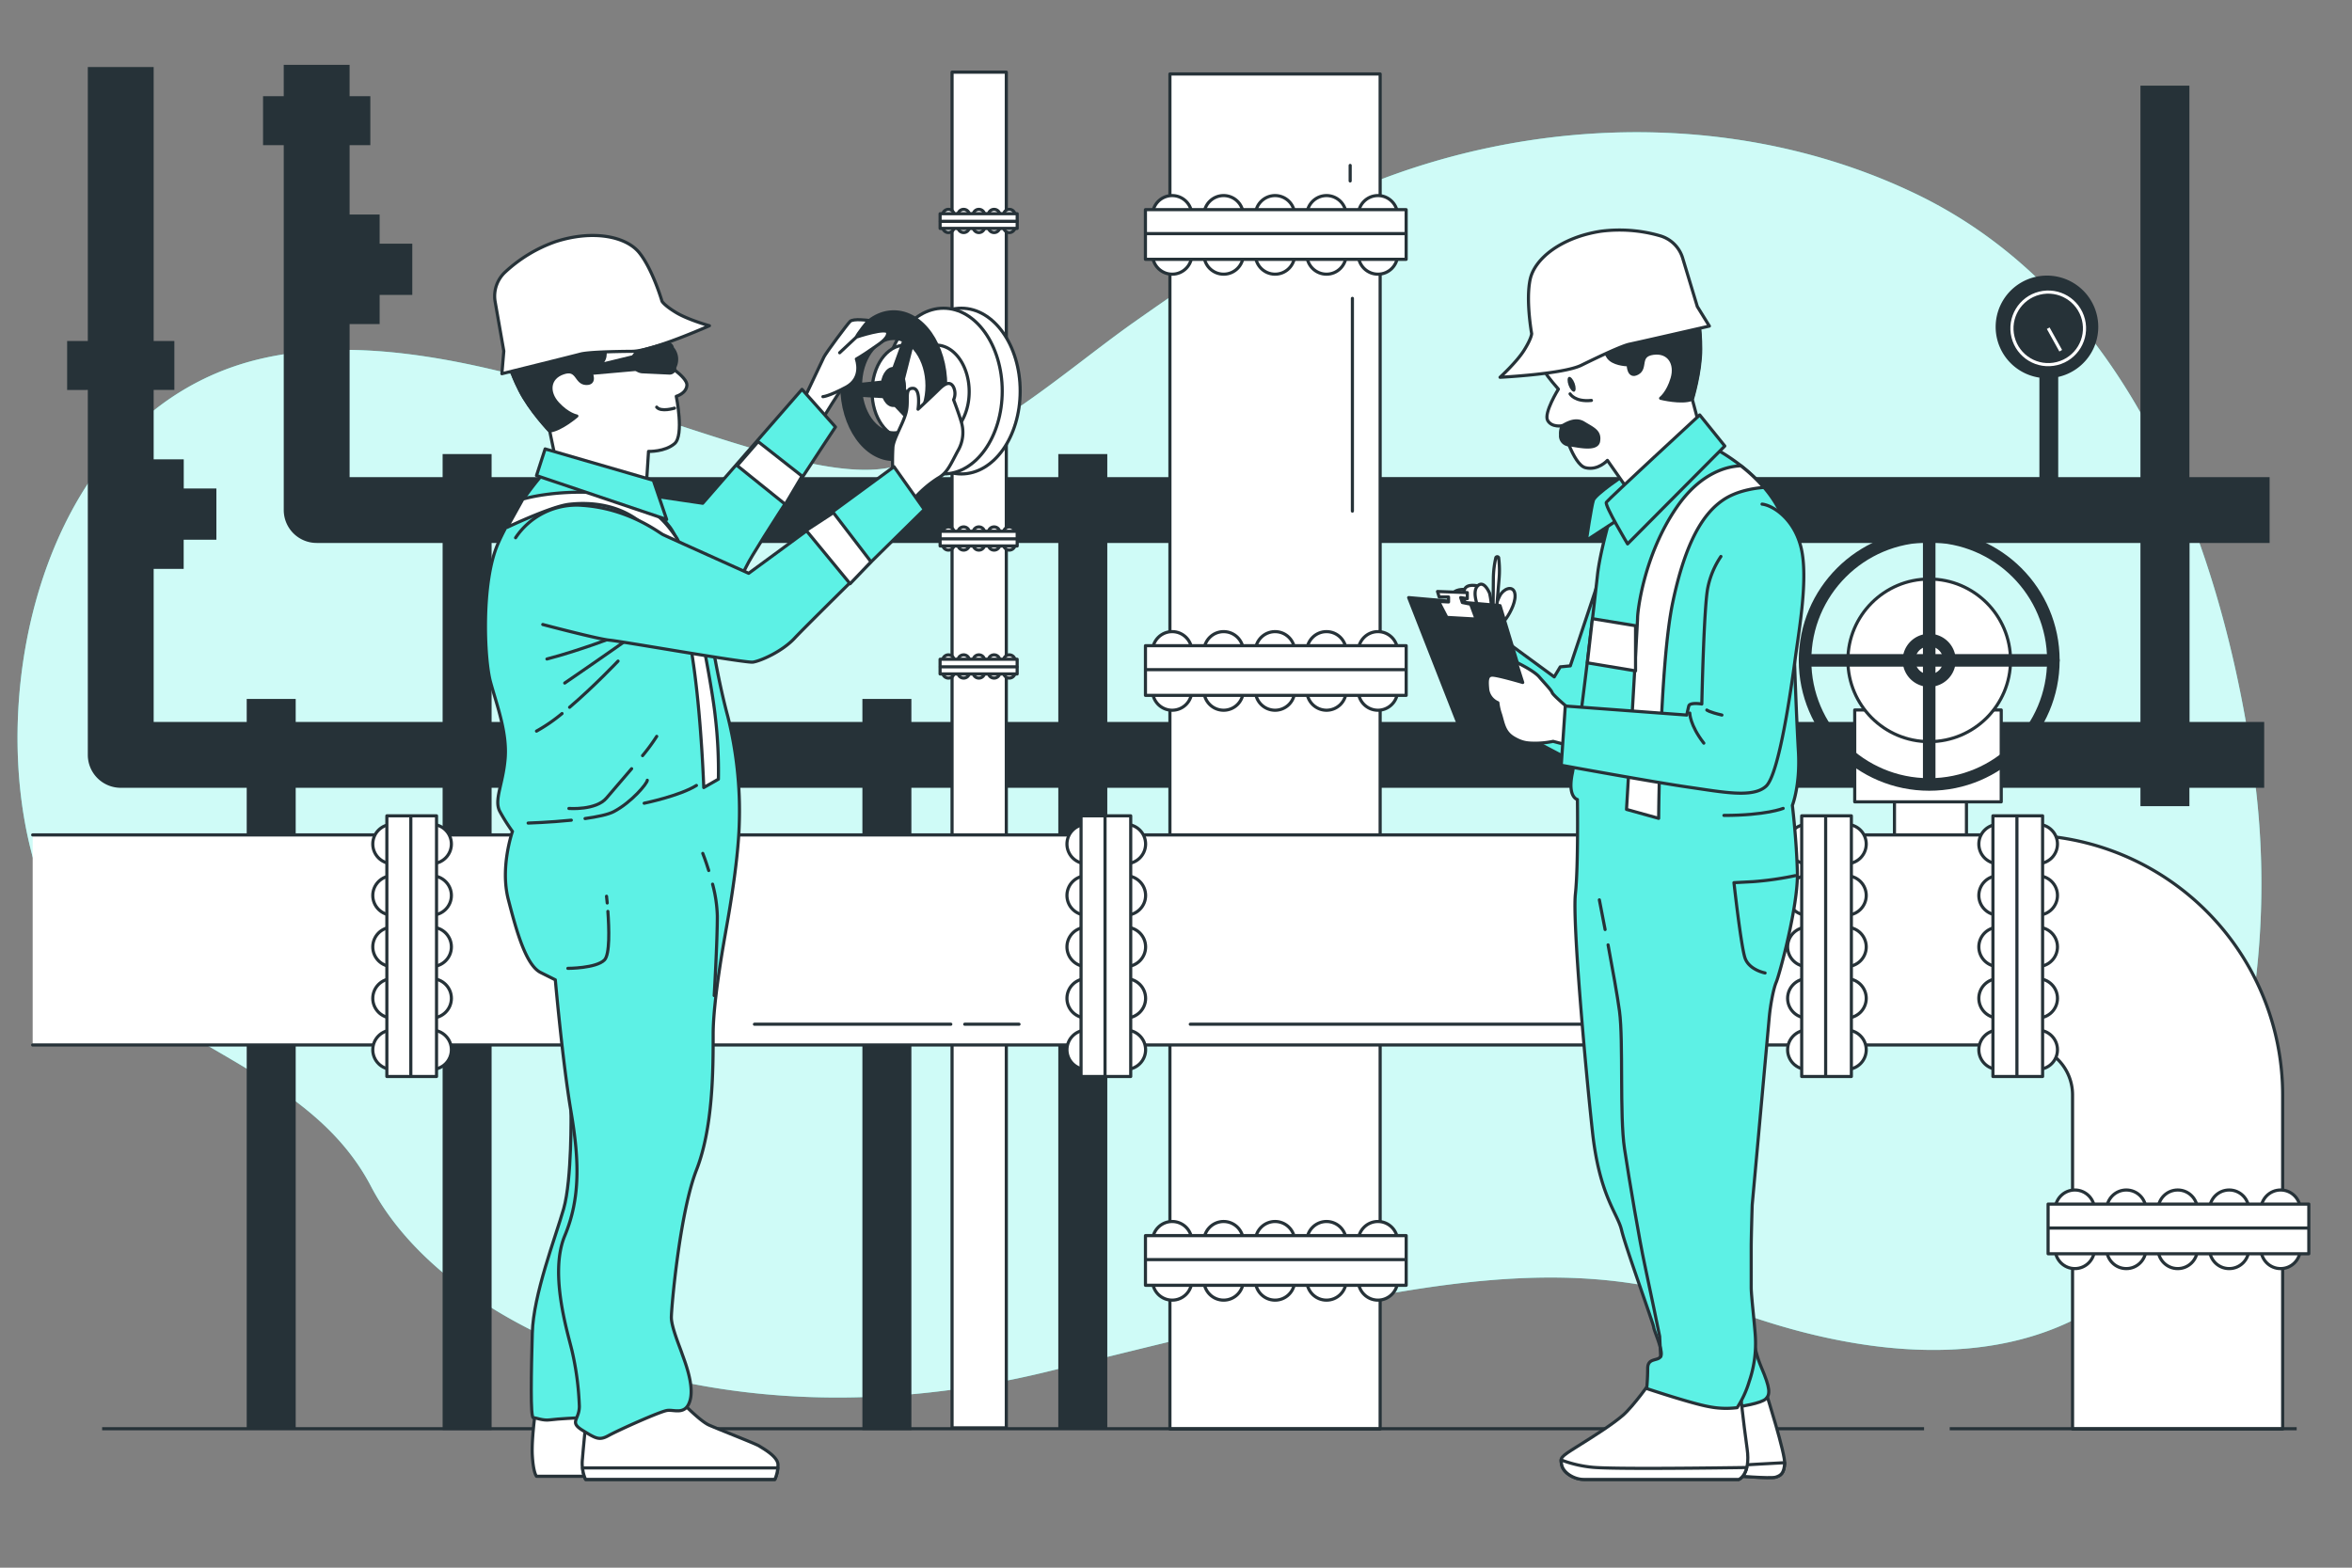 <svg xmlns="http://www.w3.org/2000/svg" viewBox="0 0 750 500"><rect x="0" y="0" width="750" height="500" fill="#808080" stroke="none"/><g id="freepik--background-simple--inject-2"><path d="M692.33,150.78C675.12,113,649.12,80.13,610.71,61.73c-51.32-24.58-112.16-25.19-165.4-6.34C414.93,66.13,388,84.19,361.83,102.6,338.56,119,312,144,283.25,149.23c-38.94,7.16-130.94-50.84-199.94-34.84s-89,106-72,162,83,56,107,102,110,85,216,59,161-41,217-20,133,27,159-61a262.12,262.12,0,0,0,8.52-109C714.52,215.45,706.34,181.51,692.33,150.78Z" style="fill:#5DF1E5"></path><path d="M692.33,150.78C675.12,113,649.12,80.13,610.71,61.73c-51.32-24.58-112.16-25.19-165.4-6.34C414.93,66.13,388,84.19,361.83,102.6,338.56,119,312,144,283.25,149.23c-38.94,7.16-130.94-50.84-199.94-34.84s-89,106-72,162,83,56,107,102,110,85,216,59,161-41,217-20,133,27,159-61a262.12,262.12,0,0,0,8.52-109C714.52,215.45,706.34,181.51,692.33,150.78Z" style="fill:#fff;opacity:0.7"></path></g><g id="freepik--pipelines-2--inject-2"><path d="M723.73,173.17v-21H698.15V27.32H682.54V152.17H656.32V120.22a16.36,16.36,0,1,0-6,.22v31.73H353.09v-7.35H337.47v7.35H156.76v-7.35H141.14v7.35H111.48V103.36h9.58V94.07h10.41V77.71H121.06v-9.3h-9.58V46.29h6.61V30.67h-6.61v-10h-21V30.67h-6.6V46.29h6.6V162.67a10.5,10.5,0,0,0,10.5,10.5h40.16v57.09H94.29v-7.35H78.67v7.35H49V181.45h9.57v-9.3H69V155.79H58.59V146.5H49V124.37h6.6V108.76H49V21.37H28v87.39H21.41v15.61H28V240.76a10.5,10.5,0,0,0,10.5,10.5H78.67V455.73H94.29V251.26h46.85V456.07h15.62V251.26H275V456.09h15.62V251.26h46.85V455.51h15.62V251.26H682.54v5.86h15.61v-5.86H722v-21h-23.8V173.17ZM290.62,230.26v-7.35H275v7.35H156.76V173.17H337.47v57.09Zm391.92,0H353.09V173.17H682.54Z" style="fill:#263238"></path><line x1="653.13" y1="104.68" x2="657.12" y2="111.86" style="fill:none;stroke:#fff;stroke-miterlimit:10"></line><circle cx="653.13" cy="104.68" r="11.57" transform="translate(-5.89 161.51) rotate(-14.03)" style="fill:none;stroke:#fff;stroke-miterlimit:10"></circle></g><g id="freepik--pipelines-1--inject-2"><rect x="373.06" y="23.59" width="67.04" height="432.18" style="fill:#fff;stroke:#263238;stroke-linecap:round;stroke-linejoin:round"></rect><line x1="431.25" y1="95.16" x2="431.25" y2="163.01" style="fill:none;stroke:#263238;stroke-linecap:round;stroke-linejoin:round"></line><line x1="430.54" y1="57.71" x2="430.54" y2="52.76" style="fill:none;stroke:#263238;stroke-linecap:round;stroke-linejoin:round"></line><circle cx="439.4" cy="81.18" r="6.27" style="fill:#fff;stroke:#263238;stroke-linecap:round;stroke-linejoin:round"></circle><circle cx="422.99" cy="81.18" r="6.27" style="fill:#fff;stroke:#263238;stroke-linecap:round;stroke-linejoin:round"></circle><circle cx="406.59" cy="81.18" r="6.27" style="fill:#fff;stroke:#263238;stroke-linecap:round;stroke-linejoin:round"></circle><circle cx="390.19" cy="81.18" r="6.27" style="fill:#fff;stroke:#263238;stroke-linecap:round;stroke-linejoin:round"></circle><circle cx="373.78" cy="81.18" r="6.27" style="fill:#fff;stroke:#263238;stroke-linecap:round;stroke-linejoin:round"></circle><path d="M439.4,74.92a6.27,6.27,0,1,1,6.26-6.27A6.27,6.27,0,0,1,439.4,74.92Z" style="fill:#fff;stroke:#263238;stroke-linecap:round;stroke-linejoin:round"></path><path d="M423,74.92a6.27,6.27,0,1,1,6.27-6.27A6.27,6.27,0,0,1,423,74.92Z" style="fill:#fff;stroke:#263238;stroke-linecap:round;stroke-linejoin:round"></path><path d="M406.59,74.92a6.27,6.27,0,1,1,6.27-6.27A6.27,6.27,0,0,1,406.59,74.92Z" style="fill:#fff;stroke:#263238;stroke-linecap:round;stroke-linejoin:round"></path><path d="M390.19,74.92a6.27,6.27,0,1,1,6.26-6.27A6.27,6.27,0,0,1,390.19,74.92Z" style="fill:#fff;stroke:#263238;stroke-linecap:round;stroke-linejoin:round"></path><path d="M373.78,74.92a6.27,6.27,0,1,1,6.27-6.27A6.27,6.27,0,0,1,373.78,74.92Z" style="fill:#fff;stroke:#263238;stroke-linecap:round;stroke-linejoin:round"></path><rect x="398.91" y="33.22" width="15.84" height="83.14" transform="translate(481.61 -332.04) rotate(90)" style="fill:#fff;stroke:#263238;stroke-linecap:round;stroke-linejoin:round"></rect><line x1="448.1" y1="74.51" x2="365.54" y2="74.51" style="fill:none;stroke:#263238;stroke-linecap:round;stroke-linejoin:round"></line><path d="M439.4,226.52a6.27,6.27,0,1,1,6.26-6.27A6.27,6.27,0,0,1,439.4,226.52Z" style="fill:#fff;stroke:#263238;stroke-linecap:round;stroke-linejoin:round"></path><path d="M423,226.52a6.27,6.27,0,1,1,6.27-6.27A6.27,6.27,0,0,1,423,226.52Z" style="fill:#fff;stroke:#263238;stroke-linecap:round;stroke-linejoin:round"></path><path d="M406.59,226.52a6.27,6.27,0,1,1,6.27-6.27A6.27,6.27,0,0,1,406.59,226.52Z" style="fill:#fff;stroke:#263238;stroke-linecap:round;stroke-linejoin:round"></path><path d="M390.19,226.52a6.27,6.27,0,1,1,6.26-6.27A6.27,6.27,0,0,1,390.19,226.52Z" style="fill:#fff;stroke:#263238;stroke-linecap:round;stroke-linejoin:round"></path><path d="M373.78,226.52a6.27,6.27,0,1,1,6.27-6.27A6.27,6.27,0,0,1,373.78,226.52Z" style="fill:#fff;stroke:#263238;stroke-linecap:round;stroke-linejoin:round"></path><circle cx="439.4" cy="207.72" r="6.27" style="fill:#fff;stroke:#263238;stroke-linecap:round;stroke-linejoin:round"></circle><circle cx="422.99" cy="207.72" r="6.27" style="fill:#fff;stroke:#263238;stroke-linecap:round;stroke-linejoin:round"></circle><circle cx="406.59" cy="207.72" r="6.27" style="fill:#fff;stroke:#263238;stroke-linecap:round;stroke-linejoin:round"></circle><circle cx="390.19" cy="207.72" r="6.27" style="fill:#fff;stroke:#263238;stroke-linecap:round;stroke-linejoin:round"></circle><circle cx="373.78" cy="207.72" r="6.27" style="fill:#fff;stroke:#263238;stroke-linecap:round;stroke-linejoin:round"></circle><rect x="398.91" y="172.28" width="15.84" height="83.14" transform="translate(620.68 -192.97) rotate(90)" style="fill:#fff;stroke:#263238;stroke-linecap:round;stroke-linejoin:round"></rect><line x1="448.1" y1="213.58" x2="365.54" y2="213.58" style="fill:none;stroke:#263238;stroke-linecap:round;stroke-linejoin:round"></line><circle cx="439.4" cy="408.4" r="6.27" style="fill:#fff;stroke:#263238;stroke-linecap:round;stroke-linejoin:round"></circle><circle cx="422.99" cy="408.4" r="6.27" style="fill:#fff;stroke:#263238;stroke-linecap:round;stroke-linejoin:round"></circle><circle cx="406.59" cy="408.4" r="6.27" style="fill:#fff;stroke:#263238;stroke-linecap:round;stroke-linejoin:round"></circle><circle cx="390.19" cy="408.4" r="6.27" style="fill:#fff;stroke:#263238;stroke-linecap:round;stroke-linejoin:round"></circle><circle cx="373.78" cy="408.4" r="6.27" style="fill:#fff;stroke:#263238;stroke-linecap:round;stroke-linejoin:round"></circle><path d="M439.4,402.13a6.27,6.27,0,1,1,6.26-6.26A6.27,6.27,0,0,1,439.4,402.13Z" style="fill:#fff;stroke:#263238;stroke-linecap:round;stroke-linejoin:round"></path><path d="M423,402.13a6.27,6.27,0,1,1,6.27-6.26A6.26,6.26,0,0,1,423,402.13Z" style="fill:#fff;stroke:#263238;stroke-linecap:round;stroke-linejoin:round"></path><path d="M406.59,402.13a6.27,6.27,0,1,1,6.27-6.26A6.27,6.27,0,0,1,406.59,402.13Z" style="fill:#fff;stroke:#263238;stroke-linecap:round;stroke-linejoin:round"></path><path d="M390.19,402.13a6.27,6.27,0,1,1,6.26-6.26A6.27,6.27,0,0,1,390.19,402.13Z" style="fill:#fff;stroke:#263238;stroke-linecap:round;stroke-linejoin:round"></path><path d="M373.78,402.13a6.27,6.27,0,1,1,6.27-6.26A6.26,6.26,0,0,1,373.78,402.13Z" style="fill:#fff;stroke:#263238;stroke-linecap:round;stroke-linejoin:round"></path><rect x="398.91" y="360.43" width="15.84" height="83.14" transform="translate(808.83 -4.82) rotate(90)" style="fill:#fff;stroke:#263238;stroke-linecap:round;stroke-linejoin:round"></rect><line x1="448.1" y1="401.73" x2="365.54" y2="401.73" style="fill:none;stroke:#263238;stroke-linecap:round;stroke-linejoin:round"></line><rect x="303.59" y="23.01" width="17.3" height="432.4" style="fill:#fff;stroke:#263238;stroke-linecap:round;stroke-linejoin:round"></rect><circle cx="302.43" cy="169.9" r="1.85" style="fill:#fff;stroke:#263238;stroke-linecap:round;stroke-linejoin:round"></circle><circle cx="307.29" cy="169.9" r="1.85" style="fill:#fff;stroke:#263238;stroke-linecap:round;stroke-linejoin:round"></circle><circle cx="312.14" cy="169.9" r="1.85" style="fill:#fff;stroke:#263238;stroke-linecap:round;stroke-linejoin:round"></circle><circle cx="316.99" cy="169.9" r="1.85" style="fill:#fff;stroke:#263238;stroke-linecap:round;stroke-linejoin:round"></circle><circle cx="321.84" cy="169.9" r="1.85" style="fill:#fff;stroke:#263238;stroke-linecap:round;stroke-linejoin:round"></circle><circle cx="302.43" cy="173.6" r="1.85" style="fill:#fff;stroke:#263238;stroke-linecap:round;stroke-linejoin:round"></circle><circle cx="307.29" cy="173.6" r="1.85" style="fill:#fff;stroke:#263238;stroke-linecap:round;stroke-linejoin:round"></circle><circle cx="312.14" cy="173.6" r="1.85" style="fill:#fff;stroke:#263238;stroke-linecap:round;stroke-linejoin:round"></circle><circle cx="316.99" cy="173.6" r="1.85" style="fill:#fff;stroke:#263238;stroke-linecap:round;stroke-linejoin:round"></circle><circle cx="321.84" cy="173.6" r="1.85" style="fill:#fff;stroke:#263238;stroke-linecap:round;stroke-linejoin:round"></circle><rect x="309.72" y="159.5" width="4.68" height="24.58" transform="translate(140.28 483.85) rotate(-90)" style="fill:#fff;stroke:#263238;stroke-linecap:round;stroke-linejoin:round"></rect><line x1="299.86" y1="171.87" x2="324.27" y2="171.87" style="fill:none;stroke:#263238;stroke-linecap:round;stroke-linejoin:round"></line><circle cx="302.43" cy="68.62" r="1.85" style="fill:#fff;stroke:#263238;stroke-linecap:round;stroke-linejoin:round"></circle><circle cx="307.29" cy="68.62" r="1.85" style="fill:#fff;stroke:#263238;stroke-linecap:round;stroke-linejoin:round"></circle><circle cx="312.14" cy="68.62" r="1.85" style="fill:#fff;stroke:#263238;stroke-linecap:round;stroke-linejoin:round"></circle><circle cx="316.99" cy="68.62" r="1.85" style="fill:#fff;stroke:#263238;stroke-linecap:round;stroke-linejoin:round"></circle><circle cx="321.84" cy="68.62" r="1.85" style="fill:#fff;stroke:#263238;stroke-linecap:round;stroke-linejoin:round"></circle><circle cx="302.43" cy="72.32" r="1.85" style="fill:#fff;stroke:#263238;stroke-linecap:round;stroke-linejoin:round"></circle><circle cx="307.29" cy="72.32" r="1.85" style="fill:#fff;stroke:#263238;stroke-linecap:round;stroke-linejoin:round"></circle><circle cx="312.14" cy="72.32" r="1.85" style="fill:#fff;stroke:#263238;stroke-linecap:round;stroke-linejoin:round"></circle><circle cx="316.99" cy="72.32" r="1.85" style="fill:#fff;stroke:#263238;stroke-linecap:round;stroke-linejoin:round"></circle><circle cx="321.84" cy="72.32" r="1.85" style="fill:#fff;stroke:#263238;stroke-linecap:round;stroke-linejoin:round"></circle><rect x="309.72" y="58.22" width="4.68" height="24.58" transform="translate(241.56 382.57) rotate(-90)" style="fill:#fff;stroke:#263238;stroke-linecap:round;stroke-linejoin:round"></rect><line x1="299.86" y1="70.59" x2="324.27" y2="70.59" style="fill:none;stroke:#263238;stroke-linecap:round;stroke-linejoin:round"></line><circle cx="302.43" cy="210.71" r="1.85" style="fill:#fff;stroke:#263238;stroke-linecap:round;stroke-linejoin:round"></circle><circle cx="307.29" cy="210.71" r="1.85" style="fill:#fff;stroke:#263238;stroke-linecap:round;stroke-linejoin:round"></circle><circle cx="312.14" cy="210.71" r="1.85" style="fill:#fff;stroke:#263238;stroke-linecap:round;stroke-linejoin:round"></circle><circle cx="316.99" cy="210.71" r="1.85" style="fill:#fff;stroke:#263238;stroke-linecap:round;stroke-linejoin:round"></circle><circle cx="321.84" cy="210.71" r="1.85" style="fill:#fff;stroke:#263238;stroke-linecap:round;stroke-linejoin:round"></circle><circle cx="302.43" cy="214.42" r="1.85" style="fill:#fff;stroke:#263238;stroke-linecap:round;stroke-linejoin:round"></circle><circle cx="307.29" cy="214.42" r="1.85" style="fill:#fff;stroke:#263238;stroke-linecap:round;stroke-linejoin:round"></circle><circle cx="312.14" cy="214.42" r="1.85" style="fill:#fff;stroke:#263238;stroke-linecap:round;stroke-linejoin:round"></circle><circle cx="316.99" cy="214.42" r="1.85" style="fill:#fff;stroke:#263238;stroke-linecap:round;stroke-linejoin:round"></circle><circle cx="321.84" cy="214.42" r="1.85" style="fill:#fff;stroke:#263238;stroke-linecap:round;stroke-linejoin:round"></circle><rect x="309.72" y="200.31" width="4.68" height="24.58" transform="translate(99.46 524.67) rotate(-90)" style="fill:#fff;stroke:#263238;stroke-linecap:round;stroke-linejoin:round"></rect><line x1="299.86" y1="212.69" x2="324.27" y2="212.69" style="fill:none;stroke:#263238;stroke-linecap:round;stroke-linejoin:round"></line><ellipse cx="306.56" cy="124.73" rx="18.75" ry="26.43" style="fill:#fff;stroke:#263238;stroke-linecap:round;stroke-linejoin:round"></ellipse><ellipse cx="300.84" cy="124.73" rx="18.75" ry="26.43" style="fill:#fff;stroke:#263238;stroke-linecap:round;stroke-linejoin:round"></ellipse><path d="M298.51,110.07h-9.89v9.74a20.23,20.23,0,0,0,0,10.25v9.74h9.89c5.82,0,10.54-6.65,10.54-14.86S304.33,110.07,298.51,110.07Z" style="fill:#fff;stroke:#263238;stroke-linecap:round;stroke-linejoin:round"></path><ellipse cx="288.62" cy="124.94" rx="10.54" ry="14.86" style="fill:#fff;stroke:#263238;stroke-linecap:round;stroke-linejoin:round"></ellipse><rect x="604.1" y="239.11" width="22.96" height="33.26" style="fill:#fff;stroke:#263238;stroke-linecap:round;stroke-linejoin:round"></rect><rect x="591.43" y="226.44" width="46.72" height="29.3" style="fill:#fff;stroke:#263238;stroke-linecap:round;stroke-linejoin:round"></rect><circle cx="615.18" cy="210.61" r="25.93" style="fill:#fff;stroke:#263238;stroke-linecap:round;stroke-linejoin:round"></circle><circle cx="615.18" cy="210.61" r="39.59" style="fill:none;stroke:#263238;stroke-linecap:round;stroke-linejoin:round;stroke-width:4px"></circle><path d="M621.64,210.61a6.46,6.46,0,1,0-6.46,6.45A6.46,6.46,0,0,0,621.64,210.61Z" style="fill:none;stroke:#263238;stroke-linecap:round;stroke-linejoin:round;stroke-width:4px"></path><line x1="615.18" y1="171.02" x2="615.18" y2="249.4" style="fill:none;stroke:#263238;stroke-linecap:round;stroke-linejoin:round;stroke-width:4px"></line><line x1="575.59" y1="210.61" x2="654.77" y2="210.61" style="fill:none;stroke:#263238;stroke-linecap:round;stroke-linejoin:round;stroke-width:4px"></line><path d="M10.42,266.29H645a83,83,0,0,1,82.89,82.89V455.77h-67V349.18A15.9,15.9,0,0,0,645,333.29H10.42" style="fill:#fff;stroke:#263238;stroke-linecap:round;stroke-linejoin:round"></path><line x1="307.63" y1="326.67" x2="324.94" y2="326.67" style="fill:none;stroke:#263238;stroke-linecap:round;stroke-linejoin:round"></line><line x1="240.58" y1="326.67" x2="303.19" y2="326.67" style="fill:none;stroke:#263238;stroke-linecap:round;stroke-linejoin:round"></line><line x1="540.42" y1="326.67" x2="557.73" y2="326.67" style="fill:none;stroke:#263238;stroke-linecap:round;stroke-linejoin:round"></line><line x1="379.56" y1="326.67" x2="535.98" y2="326.67" style="fill:none;stroke:#263238;stroke-linecap:round;stroke-linejoin:round"></line><path d="M595.1,269.19a6.27,6.27,0,1,1-6.27-6.26A6.27,6.27,0,0,1,595.1,269.19Z" style="fill:#fff;stroke:#263238;stroke-linecap:round;stroke-linejoin:round"></path><path d="M595.1,285.6a6.27,6.27,0,1,1-6.27-6.27A6.27,6.27,0,0,1,595.1,285.6Z" style="fill:#fff;stroke:#263238;stroke-linecap:round;stroke-linejoin:round"></path><path d="M595.1,302a6.27,6.27,0,1,1-6.27-6.26A6.27,6.27,0,0,1,595.1,302Z" style="fill:#fff;stroke:#263238;stroke-linecap:round;stroke-linejoin:round"></path><path d="M595.1,318.41a6.27,6.27,0,1,1-6.27-6.27A6.27,6.27,0,0,1,595.1,318.41Z" style="fill:#fff;stroke:#263238;stroke-linecap:round;stroke-linejoin:round"></path><path d="M595.1,334.81a6.27,6.27,0,1,1-6.27-6.27A6.27,6.27,0,0,1,595.1,334.81Z" style="fill:#fff;stroke:#263238;stroke-linecap:round;stroke-linejoin:round"></path><circle cx="576.3" cy="269.19" r="6.27" style="fill:#fff;stroke:#263238;stroke-linecap:round;stroke-linejoin:round"></circle><circle cx="576.3" cy="285.6" r="6.27" style="fill:#fff;stroke:#263238;stroke-linecap:round;stroke-linejoin:round"></circle><circle cx="576.3" cy="302" r="6.27" style="fill:#fff;stroke:#263238;stroke-linecap:round;stroke-linejoin:round"></circle><circle cx="576.3" cy="318.41" r="6.27" style="fill:#fff;stroke:#263238;stroke-linecap:round;stroke-linejoin:round"></circle><circle cx="576.3" cy="334.81" r="6.27" style="fill:#fff;stroke:#263238;stroke-linecap:round;stroke-linejoin:round"></circle><rect x="574.52" y="260.2" width="15.84" height="83.14" style="fill:#fff;stroke:#263238;stroke-linecap:round;stroke-linejoin:round"></rect><line x1="582.16" y1="260.49" x2="582.16" y2="343.05" style="fill:none;stroke:#263238;stroke-linecap:round;stroke-linejoin:round"></line><circle cx="649.81" cy="269.19" r="6.27" style="fill:#fff;stroke:#263238;stroke-linecap:round;stroke-linejoin:round"></circle><circle cx="649.81" cy="285.6" r="6.27" style="fill:#fff;stroke:#263238;stroke-linecap:round;stroke-linejoin:round"></circle><circle cx="649.81" cy="302" r="6.27" style="fill:#fff;stroke:#263238;stroke-linecap:round;stroke-linejoin:round"></circle><circle cx="649.81" cy="318.41" r="6.27" style="fill:#fff;stroke:#263238;stroke-linecap:round;stroke-linejoin:round"></circle><circle cx="649.81" cy="334.81" r="6.27" style="fill:#fff;stroke:#263238;stroke-linecap:round;stroke-linejoin:round"></circle><path d="M643.55,269.19a6.27,6.27,0,1,1-6.27-6.26A6.27,6.27,0,0,1,643.55,269.19Z" style="fill:#fff;stroke:#263238;stroke-linecap:round;stroke-linejoin:round"></path><path d="M643.55,285.6a6.27,6.27,0,1,1-6.27-6.27A6.27,6.27,0,0,1,643.55,285.6Z" style="fill:#fff;stroke:#263238;stroke-linecap:round;stroke-linejoin:round"></path><path d="M643.55,302a6.27,6.27,0,1,1-6.27-6.26A6.27,6.27,0,0,1,643.55,302Z" style="fill:#fff;stroke:#263238;stroke-linecap:round;stroke-linejoin:round"></path><path d="M643.55,318.41a6.27,6.27,0,1,1-6.27-6.27A6.27,6.27,0,0,1,643.55,318.41Z" style="fill:#fff;stroke:#263238;stroke-linecap:round;stroke-linejoin:round"></path><path d="M643.55,334.81a6.27,6.27,0,1,1-6.27-6.27A6.27,6.27,0,0,1,643.55,334.81Z" style="fill:#fff;stroke:#263238;stroke-linecap:round;stroke-linejoin:round"></path><rect x="635.5" y="260.2" width="15.84" height="83.14" style="fill:#fff;stroke:#263238;stroke-linecap:round;stroke-linejoin:round"></rect><line x1="643.15" y1="260.49" x2="643.15" y2="343.05" style="fill:none;stroke:#263238;stroke-linecap:round;stroke-linejoin:round"></line><circle cx="359.04" cy="269.19" r="6.27" style="fill:#fff;stroke:#263238;stroke-linecap:round;stroke-linejoin:round"></circle><circle cx="359.04" cy="285.6" r="6.27" style="fill:#fff;stroke:#263238;stroke-linecap:round;stroke-linejoin:round"></circle><circle cx="359.04" cy="302" r="6.27" style="fill:#fff;stroke:#263238;stroke-linecap:round;stroke-linejoin:round"></circle><circle cx="359.04" cy="318.41" r="6.27" style="fill:#fff;stroke:#263238;stroke-linecap:round;stroke-linejoin:round"></circle><circle cx="359.04" cy="334.81" r="6.27" style="fill:#fff;stroke:#263238;stroke-linecap:round;stroke-linejoin:round"></circle><path d="M352.77,269.19a6.27,6.27,0,1,1-6.26-6.26A6.27,6.27,0,0,1,352.77,269.19Z" style="fill:#fff;stroke:#263238;stroke-linecap:round;stroke-linejoin:round"></path><path d="M352.77,285.6a6.27,6.27,0,1,1-6.26-6.27A6.26,6.26,0,0,1,352.77,285.6Z" style="fill:#fff;stroke:#263238;stroke-linecap:round;stroke-linejoin:round"></path><path d="M352.77,302a6.27,6.27,0,1,1-6.26-6.26A6.27,6.27,0,0,1,352.77,302Z" style="fill:#fff;stroke:#263238;stroke-linecap:round;stroke-linejoin:round"></path><path d="M352.77,318.41a6.27,6.27,0,1,1-6.26-6.27A6.26,6.26,0,0,1,352.77,318.41Z" style="fill:#fff;stroke:#263238;stroke-linecap:round;stroke-linejoin:round"></path><path d="M352.77,334.81a6.27,6.27,0,1,1-6.26-6.27A6.27,6.27,0,0,1,352.77,334.81Z" style="fill:#fff;stroke:#263238;stroke-linecap:round;stroke-linejoin:round"></path><rect x="344.72" y="260.2" width="15.84" height="83.14" style="fill:#fff;stroke:#263238;stroke-linecap:round;stroke-linejoin:round"></rect><line x1="352.37" y1="260.49" x2="352.37" y2="343.05" style="fill:none;stroke:#263238;stroke-linecap:round;stroke-linejoin:round"></line><circle cx="137.67" cy="269.19" r="6.27" style="fill:#fff;stroke:#263238;stroke-linecap:round;stroke-linejoin:round"></circle><circle cx="137.67" cy="285.6" r="6.27" style="fill:#fff;stroke:#263238;stroke-linecap:round;stroke-linejoin:round"></circle><circle cx="137.67" cy="302" r="6.27" style="fill:#fff;stroke:#263238;stroke-linecap:round;stroke-linejoin:round"></circle><circle cx="137.67" cy="318.41" r="6.27" style="fill:#fff;stroke:#263238;stroke-linecap:round;stroke-linejoin:round"></circle><circle cx="137.67" cy="334.81" r="6.27" style="fill:#fff;stroke:#263238;stroke-linecap:round;stroke-linejoin:round"></circle><circle cx="125.14" cy="269.19" r="6.27" style="fill:#fff;stroke:#263238;stroke-linecap:round;stroke-linejoin:round"></circle><circle cx="125.14" cy="285.6" r="6.27" style="fill:#fff;stroke:#263238;stroke-linecap:round;stroke-linejoin:round"></circle><circle cx="125.14" cy="302" r="6.27" style="fill:#fff;stroke:#263238;stroke-linecap:round;stroke-linejoin:round"></circle><circle cx="125.14" cy="318.41" r="6.27" style="fill:#fff;stroke:#263238;stroke-linecap:round;stroke-linejoin:round"></circle><circle cx="125.14" cy="334.81" r="6.27" style="fill:#fff;stroke:#263238;stroke-linecap:round;stroke-linejoin:round"></circle><rect x="123.36" y="260.2" width="15.84" height="83.14" style="fill:#fff;stroke:#263238;stroke-linecap:round;stroke-linejoin:round"></rect><line x1="131" y1="260.49" x2="131" y2="343.05" style="fill:none;stroke:#263238;stroke-linecap:round;stroke-linejoin:round"></line><circle cx="727.24" cy="398.34" r="6.27" style="fill:#fff;stroke:#263238;stroke-linecap:round;stroke-linejoin:round"></circle><circle cx="710.84" cy="398.34" r="6.27" style="fill:#fff;stroke:#263238;stroke-linecap:round;stroke-linejoin:round"></circle><circle cx="694.43" cy="398.34" r="6.27" style="fill:#fff;stroke:#263238;stroke-linecap:round;stroke-linejoin:round"></circle><circle cx="678.03" cy="398.34" r="6.27" style="fill:#fff;stroke:#263238;stroke-linecap:round;stroke-linejoin:round"></circle><circle cx="661.62" cy="398.34" r="6.27" style="fill:#fff;stroke:#263238;stroke-linecap:round;stroke-linejoin:round"></circle><circle cx="727.24" cy="385.81" r="6.27" style="fill:#fff;stroke:#263238;stroke-linecap:round;stroke-linejoin:round"></circle><circle cx="710.84" cy="385.81" r="6.27" style="fill:#fff;stroke:#263238;stroke-linecap:round;stroke-linejoin:round"></circle><circle cx="694.43" cy="385.81" r="6.27" style="fill:#fff;stroke:#263238;stroke-linecap:round;stroke-linejoin:round"></circle><circle cx="678.03" cy="385.81" r="6.27" style="fill:#fff;stroke:#263238;stroke-linecap:round;stroke-linejoin:round"></circle><circle cx="661.62" cy="385.81" r="6.27" style="fill:#fff;stroke:#263238;stroke-linecap:round;stroke-linejoin:round"></circle><rect x="686.75" y="350.38" width="15.84" height="83.14" transform="translate(1086.61 -302.72) rotate(90)" style="fill:#fff;stroke:#263238;stroke-linecap:round;stroke-linejoin:round"></rect><line x1="735.94" y1="391.67" x2="653.38" y2="391.67" style="fill:none;stroke:#263238;stroke-linecap:round;stroke-linejoin:round"></line></g><g id="freepik--Floor--inject-2"><line x1="621.72" y1="455.68" x2="732.36" y2="455.68" style="fill:none;stroke:#263238;stroke-miterlimit:10"></line><line x1="32.57" y1="455.68" x2="613.54" y2="455.68" style="fill:none;stroke:#263238;stroke-miterlimit:10"></line></g><g id="freepik--character-2--inject-2"><path d="M509.38,186.44l-8.64,25.93-3.21.32-1.92,3.2L479,203.73v27.21l22.41,11.84a68.33,68.33,0,0,0,7.68-3.2c2.24-1.28,6.08-58.58,6.08-58.58Z" style="fill:#5DF1E5;stroke:#263238;stroke-linecap:round;stroke-linejoin:round"></path><path d="M563.32,444.71s6,19,5.77,22.09-1.2,3.85-2.89,4.33-13.44-.48-13.44-.48l-.72-24.5Z" style="fill:#fff;stroke:#263238;stroke-linecap:round;stroke-linejoin:round"></path><path d="M569.09,466.8v-.29c-5.14.26-13.24.74-16.43.93l.1,3.21s11.76,1,13.44.48S568.85,469.92,569.09,466.8Z" style="fill:#fff;stroke:#263238;stroke-linecap:round;stroke-linejoin:round"></path><path d="M558.28,420.94s.48,8.41,3.36,15.13,2.88,8.64,1.44,10.08-7.92,2.41-10.56,2.89-1.92-7.93-1.92-13.21S556.36,419.5,558.28,420.94Z" style="fill:#5DF1E5;stroke:#263238;stroke-linecap:round;stroke-linejoin:round"></path><path d="M526.59,440.39s-5.77,8.17-9.13,11.05-8.64,6.24-14.4,9.84-5.53,3.6-5.05,6,3.85,4.57,7,4.57h49.46s3.84-1.44,2.64-9.85-2.4-19.93-2.4-19.93Z" style="fill:#fff;stroke:#263238;stroke-linecap:round;stroke-linejoin:round"></path><path d="M557,468.05c-9.59.14-41.57.56-48.89-.05a38.44,38.44,0,0,1-10.3-2.36,6.14,6.14,0,0,0,.21,1.64c.48,2.4,3.85,4.57,7,4.57h49.46S556.24,471.17,557,468.05Z" style="fill:#fff;stroke:#263238;stroke-linecap:round;stroke-linejoin:round"></path><path d="M515.14,159.23s-4.8,15.36-5.76,24.33-6.4,55.38-8,63.07S503,255,503,255s.32,21.13-.64,30.09,3.2,55.39,5.44,75.88,8,25.93,9.28,31.37,10.25,30.09,10.25,31,3.2,7.69,2.24,9.29-4.16.32-4.16,3.84-.32,6.4-.32,6.4,14.4,4.81,19.85,5.77a27.9,27.9,0,0,0,9,.32,32,32,0,0,0,3.84-8.33,37.37,37.37,0,0,0,1.92-15c-.32-4.49-1.28-12.49-1.28-15V398.05c0-3.84.32-13.76.32-13.76l5.44-59.87c.32-3.52,1.28-9,2.24-11.2s7-24.33,6.73-34.9-1.6-21.45-1.6-21.45,2.56-6.4,1.92-17.29-1.28-29.45-1.28-30.41,1.6-32.65-4.48-45.78-21.77-20.81-21.77-20.81Z" style="fill:#5DF1E5;stroke:#263238;stroke-linecap:round;stroke-linejoin:round"></path><path d="M555.12,148.56c-4,.14-12.66,1.9-20.45,13.23-10.56,15.37-12.48,33.29-12.48,35.21s-3.53,61.15-3.53,61.15L528.91,261s.32-49,4.48-68.83,9.92-28.49,16-32.65c4.32-3,10.08-3.81,13.06-4.06A51.71,51.71,0,0,0,555.12,148.56Z" style="fill:#fff;stroke:#263238;stroke-linecap:round;stroke-linejoin:round"></path><polygon points="521.54 199.57 507.78 197.32 506.18 211.41 521.54 213.97 521.54 199.57" style="fill:#fff;stroke:#263238;stroke-linecap:round;stroke-linejoin:round"></polygon><path d="M518.34,151.22s-9.6,6.41-10.24,8.33-2.24,12.8-2.24,12.8l13.76-9Z" style="fill:#5DF1E5;stroke:#263238;stroke-linecap:round;stroke-linejoin:round"></path><path d="M493.94,112.53s-1.38,5.46-1,6.47,4,5.11,4,5.11-4.76,7.66-3.42,10,4.69,1.67,4.69,1.67,3.34,12.39,7.36,13.39,7-2.34,7-2.34l7,10,22.75-19.41-2.67-10s2.67-8.7,2.67-16.07-1-9.7-1-9.7l-48,9.21Z" style="fill:#fff;stroke:#263238;stroke-linecap:round;stroke-linejoin:round"></path><path d="M541.31,101.65l-29.58,7.15-.21.88s0,3.35,2,5,5.69,1.67,5.69,1.67,0,4.36,3,2.68,0-5.69,5-6.36,7.37,3.35,6,8-3.68,6.35-3.68,6.35,6.69,1.68,10,.34c0,0,2.67-8.7,2.67-16.07S541.31,101.65,541.31,101.65Z" style="fill:#263238;stroke:#263238;stroke-linecap:round;stroke-linejoin:round"></path><path d="M502.09,122.22c.48,1.3.45,2.51-.07,2.7s-1.33-.71-1.81-2-.45-2.51.07-2.7S501.61,120.92,502.09,122.22Z" style="fill:#263238"></path><path d="M500.66,125.62s1.51,2.65,6.81,2.09" style="fill:none;stroke:#263238;stroke-linecap:round;stroke-linejoin:round"></path><path d="M498.14,135.78a6,6,0,0,0-.51,2.91,2.89,2.89,0,0,0,2.84,3.21c1.51,0,8.71,2.09,9.27-1.13s-1.7-4-4.73-5.87S498.64,135.72,498.14,135.78Z" style="fill:#263238;stroke:#263238;stroke-linecap:round;stroke-linejoin:round"></path><path d="M488.41,106.4s0,1.45-2.4,5.29-7.68,8.64-7.68,8.64,20.16-1,25.93-3.84,13-6.24,15.36-6.72S545.08,104,545.08,104l-3.85-6.24-4.66-15.42a10.56,10.56,0,0,0-7.29-7.16,46.48,46.48,0,0,0-18.78-1.43c-12.49,1.92-21.13,8.64-22.57,15.37S488.41,106.4,488.41,106.4Z" style="fill:#fff;stroke:#263238;stroke-linecap:round;stroke-linejoin:round"></path><path d="M542,132.34s-29.13,26.89-29.77,27.85S519,173.47,519,173.47L550,142.26Z" style="fill:#5DF1E5;stroke:#263238;stroke-linecap:round;stroke-linejoin:round"></path><path d="M467,188s-3.51-.26-3.88,1.89,2.5,8.36,4.8,8.83,2.76-.53,2.57-1.53S467,188,467,188Z" style="fill:#fff;stroke:#263238;stroke-linecap:round;stroke-linejoin:round"></path><path d="M471.19,186.87S467.78,186,467,188s.89,8.67,3.06,9.57,2.81,0,2.81-1S471.19,186.87,471.19,186.87Z" style="fill:#fff;stroke:#263238;stroke-linecap:round;stroke-linejoin:round"></path><path d="M475,189.22s-1.76-4.4-3.81-2.35.29,7.34,1.17,9.39,3.23,2.64,3.23-1.17A23.49,23.49,0,0,0,475,189.22Z" style="fill:#fff;stroke:#263238;stroke-linecap:round;stroke-linejoin:round"></path><path d="M478.24,190.05s-3.06,6.12-2,8.16,2.68,1,4.08-1,3.32-5.74,2.68-8.16S479.39,187.75,478.24,190.05Z" style="fill:#fff;stroke:#263238;stroke-linecap:round;stroke-linejoin:round"></path><path d="M477,177.81a30.91,30.91,0,0,0-.8,6.7l-.1,11.41,1-.13.92-11.15a31.69,31.69,0,0,0,0-5.51l-.13-1.26a.49.49,0,0,0-.88-.06Z" style="fill:#fff;stroke:#263238;stroke-linecap:round;stroke-linejoin:round"></path><polygon points="484.73 214.29 478.33 193.16 449.19 190.6 464.88 230.62 491.13 236.38 484.73 214.29" style="fill:#263238;stroke:#263238;stroke-linecap:round;stroke-linejoin:round"></polygon><polygon points="458.74 191.82 461.38 196.92 470.71 197.45 468.95 192.7 466.31 192.17 465.78 190.59 467.89 190.94 467.89 189 458.39 188.65 458.92 190.41 461.91 190.41 461.91 191.99 458.74 191.82" style="fill:#fff;stroke:#263238;stroke-linecap:round;stroke-linejoin:round"></polygon><path d="M500.53,226.19s-5.28-4.4-5.58-5.28-2.35-2.93-4.11-5-7.33-4.69-7.33-4.69l2.05,6.45s-7.92-2.34-9.68-2.34-1.76,1.76-1.47,4.69a5.4,5.4,0,0,0,3.23,4.11,17,17,0,0,0,.88,3.81c.88,2.94,1.17,5.58,4.11,7.34s4.69,1.76,7.33,1.76a27.93,27.93,0,0,0,5.29-.59l5.57,1.47Z" style="fill:#fff;stroke:#263238;stroke-linecap:round;stroke-linejoin:round"></path><path d="M548.76,177.48a27.4,27.4,0,0,0-4.17,9.92c-1.28,6.08-1.92,37.14-1.92,37.14s-3.84-.64-4.16.64-.64,2.88-.64,2.88l-38.74-2.88-1.28,18.89s29.78,5.44,40.66,7,20.49,3.52,24.65-.32,8-31.06,9.29-40.66,4.16-25.61,1.92-35.22-9.29-13.76-12.49-14.08" style="fill:#5DF1E5;stroke:#263238;stroke-linecap:round;stroke-linejoin:round"></path><path d="M538.83,227.42s0,3.84,4.48,9.6" style="fill:none;stroke:#263238;stroke-linecap:round;stroke-linejoin:round"></path><path d="M544.27,226.46s.65.64,4.81,1.6" style="fill:none;stroke:#263238;stroke-linecap:round;stroke-linejoin:round"></path><path d="M568.61,257.83s-5.45,2.24-18.89,2.24" style="fill:none;stroke:#263238;stroke-linecap:round;stroke-linejoin:round"></path><path d="M572.45,279.28A100.85,100.85,0,0,1,559,281.2l-6.08.32s2.24,20.17,3.52,24,6.4,4.8,6.4,4.8" style="fill:none;stroke:#263238;stroke-linecap:round;stroke-linejoin:round"></path><path d="M512.78,301.36c1.43,7.63,3,16.39,3.64,21.14,1.28,9.6,0,33.29,1.6,43.86s4.81,29.45,6.41,36.82,4.8,23.05,4.8,23.05l.32,6.4" style="fill:none;stroke:#263238;stroke-linecap:round;stroke-linejoin:round"></path><path d="M510,287s.79,4,1.83,9.46" style="fill:none;stroke:#263238;stroke-linecap:round;stroke-linejoin:round"></path></g><g id="freepik--character-1--inject-2"><polygon points="288.97 106.57 283.49 121.64 273.08 122.73 273.36 126.02 282.94 126.57 291.71 135.88 294.17 134.24 287.6 122.73 291.43 107.67 288.97 106.57" style="fill:#263238;stroke:#263238;stroke-linecap:round;stroke-linejoin:round"></polygon><path d="M288.42,123.42c0,3.25-1.59,5.89-3.56,5.89s-3.56-2.64-3.56-5.89,1.59-5.89,3.56-5.89S288.42,120.16,288.42,123.42Z" style="fill:#263238;stroke:#263238;stroke-linecap:round;stroke-linejoin:round"></path><path d="M285,99.45c-9.15,0-16.57,10.55-16.57,23.56s7.42,23.55,16.57,23.55S301.57,136,301.57,123,294.15,99.45,285,99.45Zm0,38.62c-5.86,0-10.6-6.74-10.6-15.06s4.74-15.07,10.6-15.07,10.6,6.75,10.6,15.07S290.85,138.07,285,138.07Z" style="fill:#263238;stroke:#263238;stroke-linecap:round;stroke-linejoin:round"></path><path d="M256.74,126.51s5.34-11.33,6-12.66,7.34-10.34,8.34-11.34,5.84-.32,5.84-.32-3.51,4.32-3.84,5.32,2.33,7.67-1.34,12-10,15-10,15Z" style="fill:#fff;stroke:#263238;stroke-linecap:round;stroke-linejoin:round"></path><path d="M267.74,112.51l5.34-5s10-3.33,10-1.33-3,3.67-5.34,5.33-4.66,3-4.66,3,2.33,6-3.34,9-7.33,3-7.33,3" style="fill:#fff;stroke:#263238;stroke-linecap:round;stroke-linejoin:round"></path><path d="M203.74,157.51l20.34,3,31.66-36.33,10.67,12s-25.67,38.67-28.33,44.33-5,6.67-8.34,7.34-22-2.67-22-2.67Z" style="fill:#5DF1E5;stroke:#263238;stroke-linecap:round;stroke-linejoin:round"></path><polygon points="241.75 140.85 255.75 151.85 250.41 160.85 235.08 148.51 241.75 140.85" style="fill:#fff;stroke:#263238;stroke-linecap:round;stroke-linejoin:round"></polygon><path d="M209,104s3.65,4.21,3.8,5.24-1.23,6.28-1.23,6.28,7.61,4.65,7.47,7.31-3.39,3.57-3.39,3.57,2.55,12.42-.54,15.09-8.31,2.48-8.31,2.48l-.68,10.57-28.73-7-2.1-10.06s-6.24-6.49-9.52-13-3.43-9-3.43-9l46.5-13.25Z" style="fill:#fff;stroke:#263238;stroke-linecap:round;stroke-linejoin:round"></path><path d="M162.29,115.44l29.29-6.86.58.69s1.49,3,.46,5.33-4.28,4-4.28,4,1.94,3.84-1.46,3.7-2.54-5-7.27-3.38-5,6.23-1.74,9.77,6.08,4,6.08,4-5.16,4.46-8.71,4.76c0,0-6.24-6.49-9.52-13S162.29,115.44,162.29,115.44Z" style="fill:#263238;stroke:#263238;stroke-linecap:round;stroke-linejoin:round"></path><path d="M211.1,96.09s.65,1.27,4.48,3.59,10.63,4.21,10.63,4.21S208,112,201.6,112.05s-14.22.26-16.56.9-25,6.24-25,6.24l.61-7.22-2.75-15.69a10.45,10.45,0,0,1,3.25-9.56,45.92,45.92,0,0,1,15.95-9.63c11.87-3.86,22.5-1.77,26.76,3.52S211.1,96.09,211.1,96.09Z" style="fill:#fff;stroke:#263238;stroke-linecap:round;stroke-linejoin:round"></path><polygon points="183.75 119.5 203.04 117.79 202.62 113.59 182.33 118.49 183.75 119.5" style="fill:#263238;stroke:#263238;stroke-linecap:round;stroke-linejoin:round"></polygon><path d="M201.76,116h0a3.4,3.4,0,0,0,3.15,2.58l8.53.4a1.65,1.65,0,0,0,1.72-1.85l.15-.34a5.45,5.45,0,0,0-.73-5.57l-.17-.21a1.65,1.65,0,0,0-2.08-1.4l-8.17,2.27A3.41,3.41,0,0,0,201.76,116Z" style="fill:#263238;stroke:#263238;stroke-linecap:round;stroke-linejoin:round"></path><path d="M171.08,447.51s-1.67,11-1.34,16.67,1.34,6.67,1.34,6.67h48.66s0-6.67-3.66-10a83.56,83.56,0,0,0-12.34-8.67c-3.33-2-11-7.33-11-7.33Z" style="fill:#fff;stroke:#263238;stroke-linecap:round;stroke-linejoin:round"></path><path d="M182.08,354.51s.33,21.67-2.34,31-9.66,27.34-10,39.67-.66,27,.34,27,3,1,5.33.67,9.33-.67,9.33-.67l4-.67V435.18c0-14.67-4.66-27-4-39.67s7.34-21,4-33.33S182.08,350.18,182.08,354.51Z" style="fill:#5DF1E5;stroke:#263238;stroke-linecap:round;stroke-linejoin:round"></path><path d="M216.74,446.51s6.34,6.67,9.34,8,15,6,16,6.67,6,3.33,6,6a11.46,11.46,0,0,1-1,4.67H186.74a12.47,12.47,0,0,1-1-6.67c.34-4.33,1.34-14,1.34-14s6-6.67,13.66-8S216.74,446.51,216.74,446.51Z" style="fill:#fff;stroke:#263238;stroke-linecap:round;stroke-linejoin:round"></path><path d="M186.74,471.85h60.34a11.5,11.5,0,0,0,.95-3.67H185.78A10.41,10.41,0,0,0,186.74,471.85Z" style="fill:#fff;stroke:#263238;stroke-linecap:round;stroke-linejoin:round"></path><path d="M173.41,150.85s-9.33,10.33-14.67,22.66-4.33,36.67-2.33,44,5.33,16,4.67,24.34-3.67,13.33-1.67,17a58.47,58.47,0,0,0,4,6.33s-4,11.33-1.33,21.67,5.66,21,10.33,23.33l4.67,2.33s2.33,26.34,5,42,3,27.67-2,39.67,1,31,2.33,36.67a92.26,92.26,0,0,1,2.33,17.66c0,4.34-3.33,5,1,7.67s5.34,3.33,8.34,1.67,16.33-7.67,18.66-8,6,1.66,7.34-3.34-2-13-2.67-15-3.33-8.33-3.33-11.33,2.66-33.33,8-47,5.33-32.33,5.33-43.33,3.67-30.67,4-32.67,4-21.33,4.33-34.67a123.09,123.09,0,0,0-3.66-34c-2.34-8.66-4-18-4-18s-9-35.66-14.67-42.66-4.67-6-13.33-9.34S173.41,150.85,173.41,150.85Z" style="fill:#5DF1E5;stroke:#263238;stroke-linecap:round;stroke-linejoin:round"></path><path d="M166.74,159.18s9.67-3,24.67-2,21.33,10,24.33,14.33,11,44.34,12.34,57a148.74,148.74,0,0,1,1,20l-4.67,2.67s-.67-20-3-37.33-6.67-37-15-45.34-19.33-8.33-25-7.66-19.67,7.33-19.67,7.33Z" style="fill:#fff;stroke:#263238;stroke-linecap:round;stroke-linejoin:round"></path><polygon points="173.83 143.18 208.33 153.18 212.58 165.68 171.08 151.68 173.83 143.18" style="fill:#5DF1E5;stroke:#263238;stroke-linecap:round;stroke-linejoin:round"></polygon><path d="M196.74,202.85s-12,4.66-22.33,7.33" style="fill:none;stroke:#263238;stroke-linecap:round;stroke-linejoin:round"></path><path d="M203.08,201.85s-10.34,7.33-23,16" style="fill:none;stroke:#263238;stroke-linecap:round;stroke-linejoin:round"></path><path d="M179.22,227.58a52.49,52.49,0,0,1-8.14,5.6" style="fill:none;stroke:#263238;stroke-linecap:round;stroke-linejoin:round"></path><path d="M197.08,210.85s-7.57,8-15.45,14.73" style="fill:none;stroke:#263238;stroke-linecap:round;stroke-linejoin:round"></path><path d="M204.9,241a60.52,60.52,0,0,0,4.51-6.14" style="fill:none;stroke:#263238;stroke-linecap:round;stroke-linejoin:round"></path><path d="M181.41,257.85s8.67.66,12-3.34c1.65-2,4.85-5.59,8-9.34" style="fill:none;stroke:#263238;stroke-linecap:round;stroke-linejoin:round"></path><path d="M186.56,261.07c3.88-.54,7.36-1.26,9.18-2.22,5.67-3,10.67-9,10.67-10" style="fill:none;stroke:#263238;stroke-linecap:round;stroke-linejoin:round"></path><path d="M168.41,262.51s6.79-.21,13.77-.92" style="fill:none;stroke:#263238;stroke-linecap:round;stroke-linejoin:round"></path><path d="M193.84,290.68c.39,5.43.67,13.74-1.1,15.5-2.66,2.67-11.66,2.67-11.66,2.67" style="fill:none;stroke:#263238;stroke-linecap:round;stroke-linejoin:round"></path><path d="M193.41,285.85s.1.82.22,2.15" style="fill:none;stroke:#263238;stroke-linecap:round;stroke-linejoin:round"></path><path d="M205.41,256.18s11.33-2.33,16.67-5.67" style="fill:none;stroke:#263238;stroke-linecap:round;stroke-linejoin:round"></path><path d="M215.08,130.18s-4.34,1.33-5.67-.33" style="fill:none;stroke:#263238;stroke-linecap:round;stroke-linejoin:round"></path><path d="M226,277.65c-1-3.23-1.9-5.47-1.9-5.47" style="fill:none;stroke:#263238;stroke-linecap:round;stroke-linejoin:round"></path><path d="M227.74,317.51s1-17,1-25.33A43.54,43.54,0,0,0,227.23,282" style="fill:none;stroke:#263238;stroke-linecap:round;stroke-linejoin:round"></path><path d="M284.74,151.51a76.77,76.77,0,0,1,0-9c.34-3,3.67-8,4.34-11.66s-.67-7,2-7,1.66,6.66,1.66,6.66,4.67-4.33,6.67-6.33,3.67-2.67,4.67-.67a4.83,4.83,0,0,1,0,4s1.66,4.34,2.33,6.67a11.54,11.54,0,0,1-1,9.67c-2.33,4.33-3.33,7-6.33,8.66a35.66,35.66,0,0,0-8,7c-.67,1-2,2.67-2,2.67Z" style="fill:#fff;stroke:#263238;stroke-linecap:round;stroke-linejoin:round"></path><path d="M164.41,171.51a23.36,23.36,0,0,1,21.33-10.33c14.67,1,24.34,8.67,25.67,9.33s27.33,12.34,27.33,12.34l46.34-34,9.66,13.66s-37.33,36.67-41.33,41-11,7.34-13.33,7.67-42-6.67-45.67-7-21.33-5-21.33-5" style="fill:#5DF1E5;stroke:#263238;stroke-linecap:round;stroke-linejoin:round"></path><polygon points="257.08 169.18 271.08 186.18 277.75 179.18 265.75 163.51 257.08 169.18" style="fill:#fff;stroke:#263238;stroke-linecap:round;stroke-linejoin:round"></polygon></g></svg>